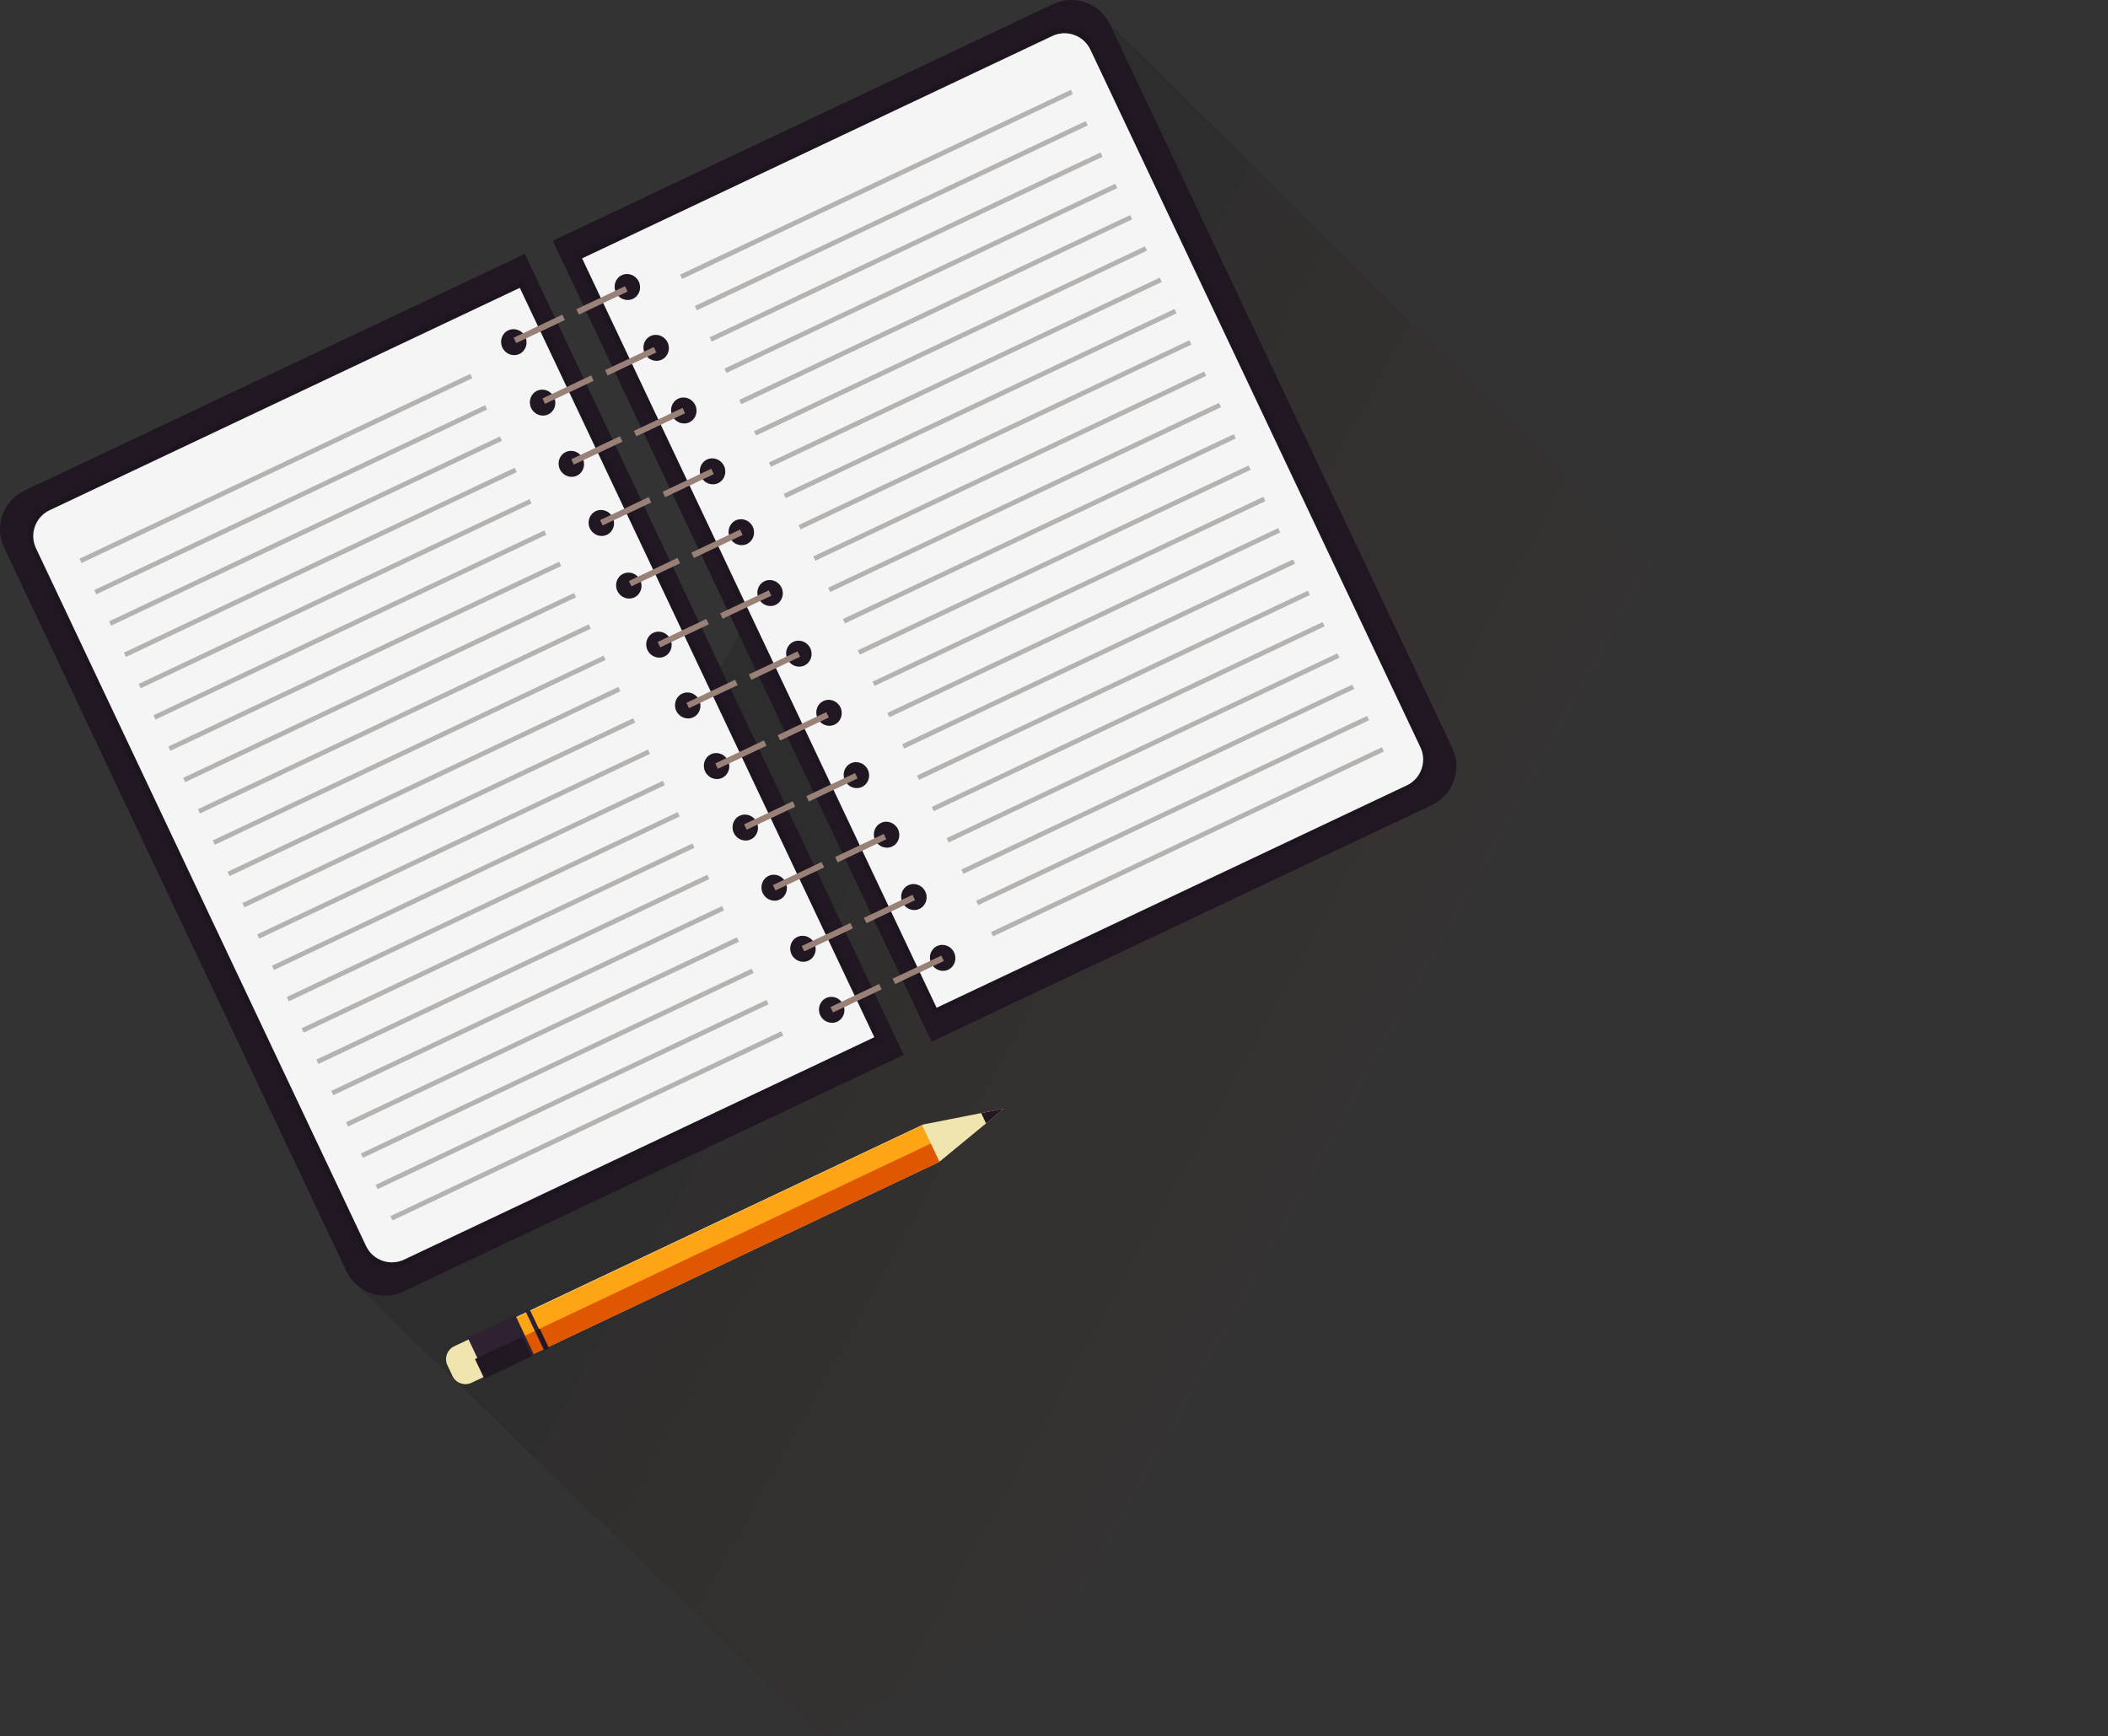 <?xml version="1.0" encoding="utf-8"?>
<!-- Generator: Adobe Illustrator 16.0.0, SVG Export Plug-In . SVG Version: 6.00 Build 0)  -->
<!DOCTYPE svg PUBLIC "-//W3C//DTD SVG 1.1//EN" "http://www.w3.org/Graphics/SVG/1.1/DTD/svg11.dtd">
<svg version="1.1" id="Layer_1" xmlns="http://www.w3.org/2000/svg" xmlns:xlink="http://www.w3.org/1999/xlink" x="0px" y="0px"
	 width="443.687px" height="365.458px" viewBox="327.55 161.364 443.687 365.458"
	 enable-background="new 327.55 161.364 443.687 365.458" xml:space="preserve">
<rect x="327.55" y="161.364" width="443.687" height="365.458" fill="#333333" stroke="none"/>
<g>
	<linearGradient id="SVGID_1_" gradientUnits="userSpaceOnUse" x1="427.279" y1="288.687" x2="622.268" y2="396.681">
		<stop  offset="0.35" style="stop-color:#000000;stop-opacity:0.25"/>
		<stop  offset="0.418" style="stop-color:#090100;stop-opacity:0.224"/>
		<stop  offset="0.53" style="stop-color:#210202;stop-opacity:0.181"/>
		<stop  offset="0.671" style="stop-color:#490504;stop-opacity:0.126"/>
		<stop  offset="0.836" style="stop-color:#800907;stop-opacity:0.063"/>
		<stop  offset="1" style="stop-color:#BE0D0A;stop-opacity:0"/>
	</linearGradient>
	<polygon opacity="0.5" fill="url(#SVGID_1_)" points="558.797,163.966 403.559,432.807 500.537,526.822 771.237,374.826 	"/>
	<g>
		<path fill="#F1E5AF" d="M538.869,394.716l-17.036,3.355l-98.682,46.679c-1.492,0.706-2.136,2.503-1.43,3.994l1.069,2.262
			c0.705,1.491,2.503,2.135,3.995,1.429l98.682-46.679L538.869,394.716z"/>
		<polygon fill="#201723" points="534.061,395.664 535.087,397.832 538.869,394.716 		"/>
		
			<rect x="433.174" y="417.982" transform="matrix(-0.904 0.428 -0.428 -0.904 1095.769 598.382)" fill="#FFA415" width="95.039" height="8.501"/>
		
			<rect x="434.082" y="422.029" transform="matrix(-0.904 0.428 -0.428 -0.904 1098.321 601.651)" fill="#E05701" width="95.039" height="4.25"/>
		
			<rect x="427.185" y="440.363" transform="matrix(-0.904 0.427 -0.427 -0.904 1014.125 662.141)" fill="#2E2132" width="11.083" height="9.117"/>
		
			<rect x="428.161" y="444.704" transform="matrix(-0.904 0.428 -0.428 -0.904 1016.889 665.58)" fill="#201723" width="11.083" height="4.559"/>
		
			<rect x="440.1" y="436.649" transform="matrix(-0.904 0.428 -0.428 -0.904 1027.592 651.423)" fill="#2E2132" width="0.958" height="9.116"/>
		
			<rect x="441.076" y="440.988" transform="matrix(-0.904 0.427 -0.427 -0.904 1030.136 655.471)" fill="#201723" width="0.958" height="4.56"/>
		<g>
			<path fill="#201723" d="M517.755,383.408l-105.313,49.814c-4.475,2.117-9.867,0.188-11.984-4.288L328.41,276.615
				c-2.116-4.475-0.187-9.867,4.288-11.984l105.313-49.813L517.755,383.408z"/>
			<path fill="#1C141E" d="M413.017,427.419c-3.48,1.646-7.676,0.145-9.32-3.335l-69.483-146.896
				c-1.646-3.479-0.146-7.674,3.335-9.32l99.888-47.248l75.471,159.552L413.017,427.419z"/>
			<path fill="#F5F5F5" d="M412.589,426.515c-2.983,1.411-6.579,0.125-7.989-2.858l-69.482-146.896
				c-1.412-2.982-0.125-6.578,2.857-7.989l98.985-46.82l74.614,157.743L412.589,426.515z"/>
			
				<ellipse transform="matrix(0.904 -0.427 0.427 0.904 -62.741 212.42)" fill="#201723" cx="441.878" cy="245.991" rx="2.667" ry="2.749"/>
			
				<ellipse transform="matrix(0.904 -0.427 0.427 0.904 -57.853 208.685)" fill="#201723" cx="435.821" cy="233.184" rx="2.667" ry="2.75"/>
			
				<ellipse transform="matrix(0.904 -0.427 0.427 0.904 -67.639 216.322)" fill="#201723" cx="447.936" cy="258.796" rx="2.667" ry="2.75"/>
			
				<ellipse transform="matrix(0.904 -0.428 0.428 0.904 -72.541 220.228)" fill="#201723" cx="453.994" cy="271.602" rx="2.667" ry="2.75"/>
			
				<ellipse transform="matrix(0.904 -0.427 0.427 0.904 -77.426 223.959)" fill="#201723" cx="460.051" cy="284.409" rx="2.667" ry="2.751"/>
			
				<ellipse transform="matrix(0.904 -0.428 0.428 0.904 -82.33 227.869)" fill="#201723" cx="466.109" cy="297.215" rx="2.667" ry="2.749"/>
			
				<ellipse transform="matrix(0.904 -0.428 0.428 0.904 -87.225 231.689)" fill="#201723" cx="472.167" cy="310.022" rx="2.667" ry="2.749"/>
			
				<ellipse transform="matrix(0.904 -0.428 0.428 0.904 -92.112 235.459)" fill="#201723" cx="478.224" cy="322.828" rx="2.667" ry="2.75"/>
			
				<ellipse transform="matrix(0.904 -0.428 0.428 0.904 -97.029 239.42)" fill="#201723" cx="484.281" cy="335.634" rx="2.666" ry="2.749"/>
			
				<ellipse transform="matrix(0.904 -0.428 0.428 0.904 -101.899 243.098)" fill="#201723" cx="490.339" cy="348.44" rx="2.667" ry="2.75"/>
			
				<ellipse transform="matrix(0.904 -0.428 0.428 0.904 -106.803 246.97)" fill="#201723" cx="496.395" cy="361.246" rx="2.667" ry="2.751"/>
			
				<ellipse transform="matrix(0.904 -0.428 0.428 0.904 -111.707 250.838)" fill="#201723" cx="502.453" cy="374.052" rx="2.667" ry="2.75"/>
			<line fill="none" stroke="#B5B2AF" stroke-miterlimit="10" x1="344.491" y1="279.425" x2="426.752" y2="240.515"/>
			<line fill="none" stroke="#B5B2AF" stroke-miterlimit="10" x1="347.608" y1="286.016" x2="429.869" y2="247.105"/>
			<line fill="none" stroke="#B5B2AF" stroke-miterlimit="10" x1="350.724" y1="292.605" x2="432.986" y2="253.695"/>
			<line fill="none" stroke="#B5B2AF" stroke-miterlimit="10" x1="353.842" y1="299.195" x2="436.102" y2="260.285"/>
			<line fill="none" stroke="#B5B2AF" stroke-miterlimit="10" x1="356.958" y1="305.785" x2="439.22" y2="266.875"/>
			<line fill="none" stroke="#B5B2AF" stroke-miterlimit="10" x1="360.076" y1="312.375" x2="442.336" y2="273.464"/>
			<line fill="none" stroke="#B5B2AF" stroke-miterlimit="10" x1="363.193" y1="318.964" x2="445.454" y2="280.054"/>
			<line fill="none" stroke="#B5B2AF" stroke-miterlimit="10" x1="366.309" y1="325.553" x2="448.571" y2="286.643"/>
			<line fill="none" stroke="#B5B2AF" stroke-miterlimit="10" x1="369.426" y1="332.143" x2="451.688" y2="293.233"/>
			<line fill="none" stroke="#B5B2AF" stroke-miterlimit="10" x1="372.542" y1="338.732" x2="454.804" y2="299.822"/>
			<line fill="none" stroke="#B5B2AF" stroke-miterlimit="10" x1="375.661" y1="345.322" x2="457.921" y2="306.412"/>
			<line fill="none" stroke="#B5B2AF" stroke-miterlimit="10" x1="378.778" y1="351.913" x2="461.039" y2="313.001"/>
			<line fill="none" stroke="#B5B2AF" stroke-miterlimit="10" x1="381.893" y1="358.501" x2="464.156" y2="319.591"/>
			<line fill="none" stroke="#B5B2AF" stroke-miterlimit="10" x1="385.011" y1="365.091" x2="467.273" y2="326.181"/>
			<line fill="none" stroke="#B5B2AF" stroke-miterlimit="10" x1="388.128" y1="371.681" x2="470.389" y2="332.771"/>
			<line fill="none" stroke="#B5B2AF" stroke-miterlimit="10" x1="391.246" y1="378.271" x2="473.506" y2="339.361"/>
			<line fill="none" stroke="#B5B2AF" stroke-miterlimit="10" x1="394.363" y1="384.861" x2="476.624" y2="345.951"/>
			<line fill="none" stroke="#B5B2AF" stroke-miterlimit="10" x1="397.479" y1="391.451" x2="479.741" y2="352.541"/>
			<line fill="none" stroke="#B5B2AF" stroke-miterlimit="10" x1="400.596" y1="398.04" x2="482.857" y2="359.129"/>
			<line fill="none" stroke="#B5B2AF" stroke-miterlimit="10" x1="403.713" y1="404.629" x2="485.974" y2="365.719"/>
			<line fill="none" stroke="#B5B2AF" stroke-miterlimit="10" x1="406.83" y1="411.22" x2="489.092" y2="372.309"/>
			<line fill="none" stroke="#B5B2AF" stroke-miterlimit="10" x1="409.947" y1="417.809" x2="492.208" y2="378.898"/>
			
				<rect x="447.392" y="255.748" transform="matrix(0.904 -0.428 0.428 0.904 -66.115 218.327)" fill="#998177" width="11.333" height="1.249"/>
			
				<rect x="441.334" y="242.943" transform="matrix(0.904 -0.428 0.428 0.904 -61.222 214.508)" fill="#998177" width="11.333" height="1.249"/>
			
				<rect x="435.277" y="230.137" transform="matrix(0.904 -0.428 0.428 0.904 -56.329 210.706)" fill="#998177" width="11.332" height="1.249"/>
			
				<rect x="465.564" y="294.167" transform="matrix(0.904 -0.428 0.428 0.904 -80.802 229.829)" fill="#998177" width="11.334" height="1.251"/>
			
				<rect x="459.507" y="281.363" transform="matrix(0.904 -0.428 0.428 0.904 -75.904 225.966)" fill="#998177" width="11.333" height="1.248"/>
			
				<rect x="453.45" y="268.554" transform="matrix(0.904 -0.428 0.428 0.904 -71.009 222.147)" fill="#998177" width="11.333" height="1.25"/>
			
				<rect x="483.737" y="332.586" transform="matrix(0.904 -0.428 0.428 0.904 -95.482 241.266)" fill="#998177" width="11.332" height="1.25"/>
			
				<rect x="477.679" y="319.78" transform="matrix(0.904 -0.428 0.428 0.904 -90.585 237.425)" fill="#998177" width="11.333" height="1.25"/>
			
				<rect x="471.621" y="306.973" transform="matrix(0.904 -0.428 0.428 0.904 -85.697 233.649)" fill="#998177" width="11.334" height="1.251"/>
			
				<rect x="501.909" y="371.004" transform="matrix(0.904 -0.428 0.428 0.904 -110.174 252.774)" fill="#998177" width="11.333" height="1.25"/>
			
				<rect x="495.852" y="358.199" transform="matrix(0.904 -0.428 0.428 0.904 -105.271 248.906)" fill="#998177" width="11.332" height="1.25"/>
			
				<rect x="489.794" y="345.392" transform="matrix(0.904 -0.428 0.428 0.904 -100.373 245.064)" fill="#998177" width="11.333" height="1.25"/>
		</g>
		<g>
			<path fill="#201723" d="M523.632,380.628l105.313-49.813c4.475-2.116,6.404-7.509,4.287-11.984l-72.048-152.319
				c-2.116-4.475-7.51-6.404-11.984-4.287l-105.313,49.813L523.632,380.628z"/>
			<path fill="#1C141E" d="M624.095,327.578c3.479-1.646,4.98-5.841,3.334-9.321l-69.482-146.896
				c-1.646-3.479-5.841-4.98-9.321-3.334l-99.889,47.248l75.469,159.551L624.095,327.578z"/>
			<path fill="#F5F5F5" d="M623.667,326.673c2.983-1.41,4.27-5.006,2.859-7.987l-69.483-146.897
				c-1.411-2.982-5.007-4.27-7.989-2.858l-98.985,46.82l74.614,157.743L623.667,326.673z"/>
			
				<ellipse transform="matrix(-0.904 0.427 -0.427 -0.904 986.757 248.063)" fill="#201723" cx="465.532" cy="234.802" rx="2.667" ry="2.751"/>
			
				<ellipse transform="matrix(-0.904 0.427 -0.427 -0.904 969.749 226.268)" fill="#201723" cx="459.474" cy="221.995" rx="2.667" ry="2.751"/>
			
				<ellipse transform="matrix(-0.904 0.428 -0.428 -0.904 1003.769 269.768)" fill="#201723" cx="471.589" cy="247.608" rx="2.667" ry="2.75"/>
			
				<ellipse transform="matrix(-0.904 0.428 -0.428 -0.904 1020.779 291.561)" fill="#201723" cx="477.647" cy="260.415" rx="2.667" ry="2.749"/>
			
				<ellipse transform="matrix(-0.904 0.428 -0.428 -0.904 1037.789 313.354)" fill="#201723" cx="483.705" cy="273.221" rx="2.667" ry="2.749"/>
			
				<ellipse transform="matrix(-0.904 0.428 -0.428 -0.904 1054.798 335.145)" fill="#201723" cx="489.762" cy="286.027" rx="2.667" ry="2.749"/>
			
				<ellipse transform="matrix(-0.904 0.428 -0.428 -0.904 1071.812 356.893)" fill="#201723" cx="495.819" cy="298.833" rx="2.667" ry="2.75"/>
			
				<ellipse transform="matrix(-0.904 0.427 -0.427 -0.904 1088.807 378.829)" fill="#201723" cx="501.877" cy="311.641" rx="2.667" ry="2.75"/>
			
				<ellipse transform="matrix(-0.904 0.428 -0.428 -0.904 1105.837 400.427)" fill="#201723" cx="507.934" cy="324.445" rx="2.666" ry="2.75"/>
			
				<ellipse transform="matrix(-0.904 0.427 -0.427 -0.904 1122.815 422.469)" fill="#201723" cx="513.992" cy="337.252" rx="2.666" ry="2.75"/>
			
				<ellipse transform="matrix(-0.904 0.428 -0.428 -0.904 1139.852 444.058)" fill="#201723" cx="520.049" cy="350.058" rx="2.667" ry="2.751"/>
			
				<ellipse transform="matrix(-0.904 0.428 -0.428 -0.904 1156.862 465.849)" fill="#201723" cx="526.106" cy="362.865" rx="2.667" ry="2.751"/>
			<line fill="none" stroke="#B5B2AF" stroke-miterlimit="10" x1="553.158" y1="180.725" x2="470.895" y2="219.636"/>
			<line fill="none" stroke="#B5B2AF" stroke-miterlimit="10" x1="556.274" y1="187.316" x2="474.012" y2="226.226"/>
			<line fill="none" stroke="#B5B2AF" stroke-miterlimit="10" x1="559.39" y1="193.905" x2="477.129" y2="232.815"/>
			<line fill="none" stroke="#B5B2AF" stroke-miterlimit="10" x1="562.508" y1="200.495" x2="480.246" y2="239.405"/>
			<line fill="none" stroke="#B5B2AF" stroke-miterlimit="10" x1="565.625" y1="207.084" x2="483.363" y2="245.995"/>
			<line fill="none" stroke="#B5B2AF" stroke-miterlimit="10" x1="568.742" y1="213.673" x2="486.48" y2="252.583"/>
			<line fill="none" stroke="#B5B2AF" stroke-miterlimit="10" x1="571.859" y1="220.263" x2="489.597" y2="259.174"/>
			<line fill="none" stroke="#B5B2AF" stroke-miterlimit="10" x1="574.976" y1="226.853" x2="492.713" y2="265.763"/>
			<line fill="none" stroke="#B5B2AF" stroke-miterlimit="10" x1="578.093" y1="233.443" x2="495.831" y2="272.353"/>
			<line fill="none" stroke="#B5B2AF" stroke-miterlimit="10" x1="581.208" y1="240.032" x2="498.948" y2="278.942"/>
			<line fill="none" stroke="#B5B2AF" stroke-miterlimit="10" x1="584.327" y1="246.622" x2="502.065" y2="285.533"/>
			<line fill="none" stroke="#B5B2AF" stroke-miterlimit="10" x1="587.444" y1="253.212" x2="505.181" y2="292.123"/>
			<line fill="none" stroke="#B5B2AF" stroke-miterlimit="10" x1="590.561" y1="259.801" x2="508.298" y2="298.711"/>
			<line fill="none" stroke="#B5B2AF" stroke-miterlimit="10" x1="593.677" y1="266.391" x2="511.416" y2="305.301"/>
			<line fill="none" stroke="#B5B2AF" stroke-miterlimit="10" x1="596.794" y1="272.981" x2="514.533" y2="311.891"/>
			<line fill="none" stroke="#B5B2AF" stroke-miterlimit="10" x1="599.912" y1="279.57" x2="517.65" y2="318.48"/>
			<line fill="none" stroke="#B5B2AF" stroke-miterlimit="10" x1="603.029" y1="286.16" x2="520.766" y2="325.071"/>
			<line fill="none" stroke="#B5B2AF" stroke-miterlimit="10" x1="606.145" y1="292.75" x2="523.883" y2="331.661"/>
			<line fill="none" stroke="#B5B2AF" stroke-miterlimit="10" x1="609.262" y1="299.339" x2="527" y2="338.25"/>
			<line fill="none" stroke="#B5B2AF" stroke-miterlimit="10" x1="612.379" y1="305.929" x2="530.118" y2="344.839"/>
			<line fill="none" stroke="#B5B2AF" stroke-miterlimit="10" x1="615.497" y1="312.519" x2="533.235" y2="351.429"/>
			<line fill="none" stroke="#B5B2AF" stroke-miterlimit="10" x1="618.613" y1="319.109" x2="536.351" y2="358.019"/>
			
				<rect x="460.801" y="249.406" transform="matrix(-0.904 0.428 -0.428 -0.904 995.052 276.591)" fill="#998177" width="11.332" height="1.25"/>
			
				<rect x="454.744" y="236.601" transform="matrix(-0.904 0.428 -0.428 -0.904 978.044 254.799)" fill="#998177" width="11.332" height="1.249"/>
			
				<rect x="448.686" y="223.794" transform="matrix(-0.904 0.428 -0.428 -0.904 961.034 233.006)" fill="#998177" width="11.332" height="1.249"/>
			
				<rect x="478.972" y="287.825" transform="matrix(-0.904 0.428 -0.428 -0.904 1046.08 341.946)" fill="#998177" width="11.334" height="1.25"/>
			
				<rect x="472.916" y="275.019" transform="matrix(-0.904 0.428 -0.428 -0.904 1029.071 320.177)" fill="#998177" width="11.332" height="1.25"/>
			
				<rect x="466.859" y="262.212" transform="matrix(-0.904 0.428 -0.428 -0.904 1012.062 298.384)" fill="#998177" width="11.332" height="1.25"/>
			
				<rect x="497.145" y="326.243" transform="matrix(-0.904 0.428 -0.428 -0.904 1097.103 407.368)" fill="#998177" width="11.333" height="1.25"/>
			
				<rect x="491.088" y="313.439" transform="matrix(-0.904 0.428 -0.428 -0.904 1080.097 385.556)" fill="#998177" width="11.332" height="1.249"/>
			
				<rect x="485.03" y="300.631" transform="matrix(-0.904 0.428 -0.428 -0.904 1063.085 363.782)" fill="#998177" width="11.333" height="1.25"/>
			
				<rect x="515.318" y="364.663" transform="matrix(-0.904 0.428 -0.428 -0.904 1148.13 472.749)" fill="#998177" width="11.333" height="1.25"/>
			
				<rect x="509.26" y="351.856" transform="matrix(-0.904 0.428 -0.428 -0.904 1131.121 450.955)" fill="#998177" width="11.333" height="1.25"/>
			
				<rect x="503.203" y="339.051" transform="matrix(-0.904 0.428 -0.428 -0.904 1114.112 429.163)" fill="#998177" width="11.333" height="1.249"/>
		</g>
	</g>
</g>
</svg>
